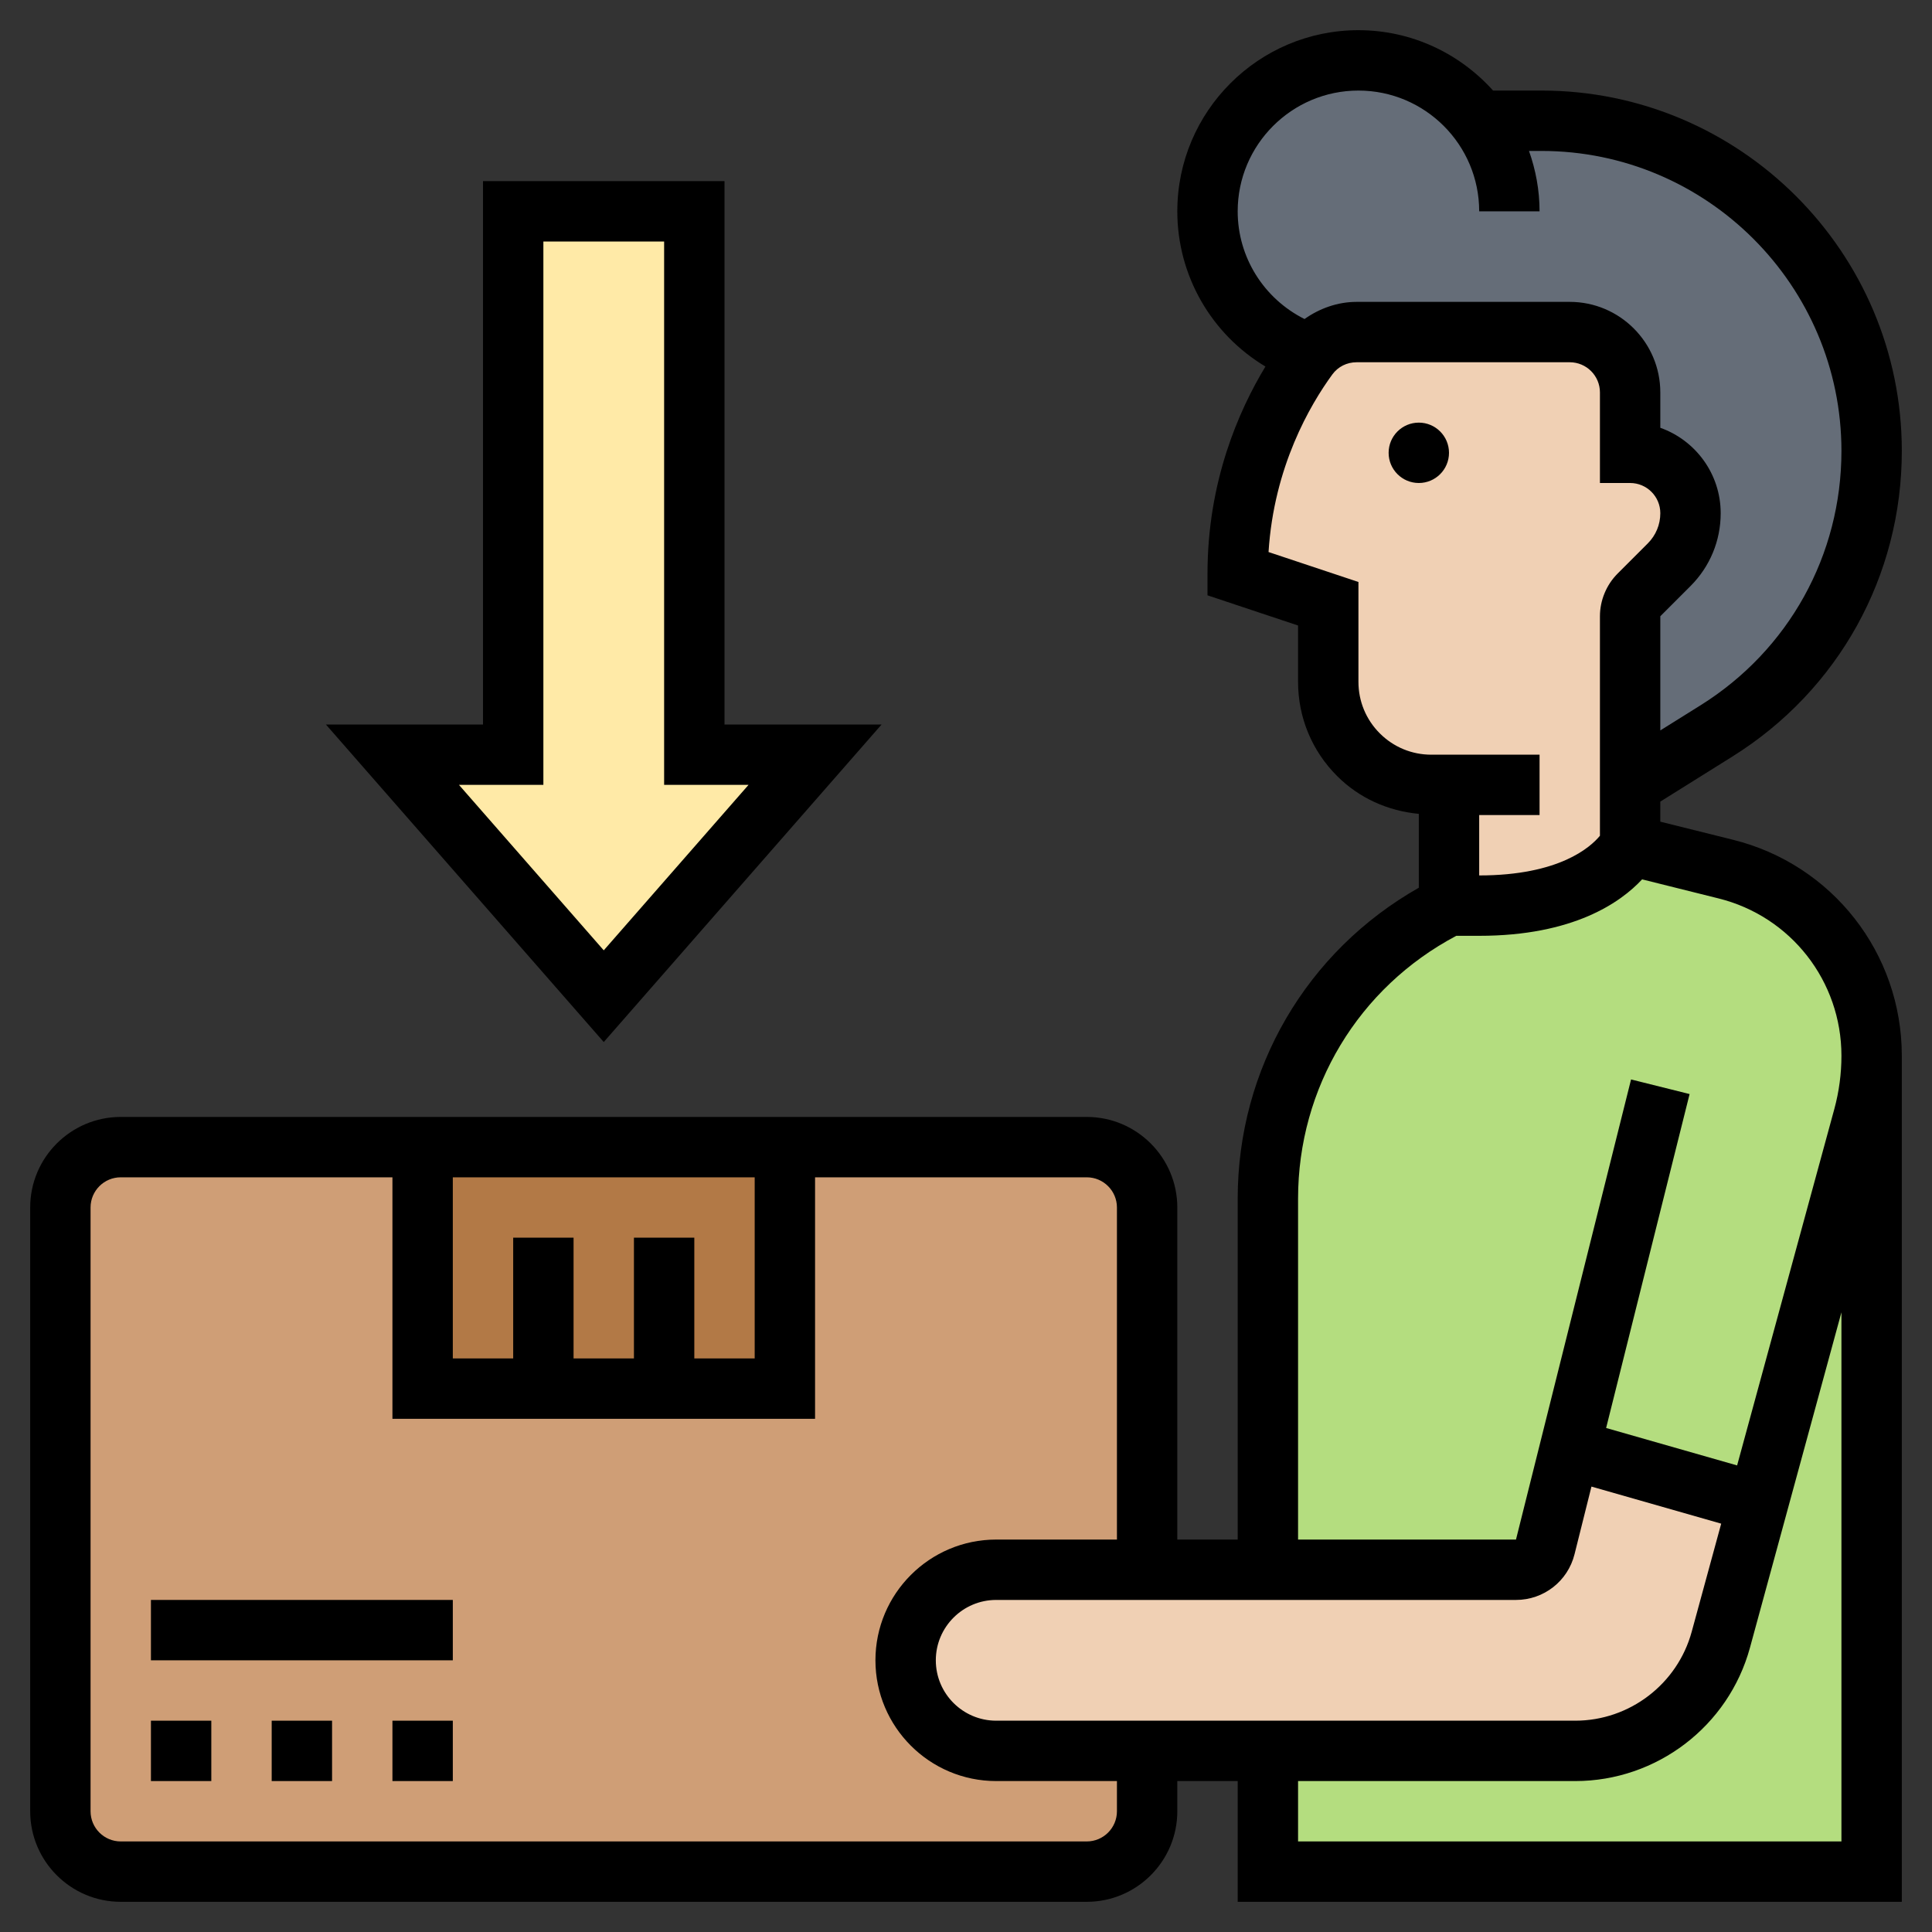 <svg id="Layer_5" enable-background="new 0 0 64 64" height="512" viewBox="0 0 64 64" width="512" xmlns="http://www.w3.org/2000/svg"><rect x="0" y="0" width="64" height="64" fill="#333333" stroke="none"/><g><g><g><path d="m27 25-7 8-7-8h4v-18h6v18z" fill="#ffeaa7"/></g><g><path d="m49 4h2.06c6.04 0 10.94 4.9 10.94 10.94 0 1.88-.48 3.7-1.37 5.3s-2.17 2.97-3.77 3.97l-2.86 1.79v-5.59c0-.26.11-.52.29-.7l1-1c.46-.46.71-1.07.71-1.71 0-.55-.22-1.05-.59-1.41-.36-.37-.86-.59-1.41-.59v-2c0-1.1-.9-2-2-2h-7.06c-.64 0-1.23.3-1.61.81l-.31-.22c-1.78-.77-3.02-2.53-3.02-4.59 0-2.76 2.24-5 5-5 1.63 0 3.09.79 4 2z" fill="#656d78"/></g><g><path d="m36 62h-32c-1.105 0-2-.895-2-2v-20c0-1.105.895-2 2-2h32c1.105 0 2 .895 2 2v20c0 1.105-.895 2-2 2z" fill="#cf9e76"/></g><g><path d="m14 38h12v8h-4-4-4z" fill="#b27946"/></g><g><path d="m61.73 37c.18-.66.27-1.34.27-2.03v27.03h-20v-4h10.18c2.26 0 4.23-1.51 4.83-3.68l1.24-4.54z" fill="#b4dd7f"/></g><g><path d="m52 48-.81 3.24c-.11.45-.51.76-.97.76h-8.22v-12.29c0-2.05.58-4.02 1.62-5.71 1.04-1.68 2.54-3.08 4.38-4h1c4 0 5-2 5-2s1.48.37 3.17.79c1.42.35 2.63 1.17 3.48 2.26s1.35 2.46 1.35 3.92c0 .69-.09 1.37-.27 2.03l-3.48 12.78z" fill="#b4dd7f"/></g><g><path d="m58.25 49.78-1.24 4.54c-.6 2.17-2.57 3.68-4.83 3.68h-10.18-4-5c-.83 0-1.58-.34-2.12-.88s-.88-1.29-.88-2.12c0-1.66 1.34-3 3-3h5 4 8.22c.46 0 .86-.31.97-.76l.81-3.24z" fill="#f0d0b4"/></g><g><path d="m54 26v2s-1 2-5 2h-1v-4h-.59c-.9 0-1.77-.36-2.41-1s-1-1.51-1-2.41v-2.59l-3-1c0-3.47 1.45-5.98 2.33-7.19.38-.51.97-.81 1.61-.81h7.06c1.1 0 2 .9 2 2v2c.55 0 1.05.22 1.41.59.37.36.59.86.59 1.41 0 .64-.25 1.25-.71 1.71l-1 1c-.18.18-.29.44-.29.7z" fill="#f0d0b4"/></g></g><g><circle cx="47" cy="15" r="1"/><path d="m57.41 27.819-2.41-.6v-.665l2.39-1.494c3.512-2.195 5.61-5.98 5.61-10.122 0-6.583-5.355-11.938-11.937-11.938h-1.603c-1.1-1.224-2.689-2-4.46-2-3.309 0-6 2.691-6 6 0 2.129 1.126 4.068 2.919 5.142-.892 1.475-1.919 3.82-1.919 6.858v.721l3 1v1.865c0 1.179.459 2.287 1.293 3.121.734.734 1.686 1.157 2.707 1.253v2.447c-3.715 2.106-6 5.994-6 10.302v11.291h-2v-11c0-1.654-1.346-3-3-3h-32c-1.654 0-3 1.346-3 3v20c0 1.654 1.346 3 3 3h32c1.654 0 3-1.346 3-3v-1h2v4h22v-28.032c-.003-3.392-2.301-6.331-5.59-7.149zm-12.41-24.819c2.206 0 4 1.794 4 4h2c0-.702-.128-1.373-.35-2h.413c5.479 0 9.937 4.458 9.937 9.938 0 3.449-1.746 6.6-4.671 8.428l-1.329.83v-3.782l1-1c.645-.645 1-1.502 1-2.414 0-1.304-.836-2.416-2-2.829v-1.171c0-1.654-1.346-3-3-3h-7.059c-.629 0-1.226.214-1.727.568-1.349-.675-2.214-2.047-2.214-3.568 0-2.206 1.794-4 4-4zm0 19.586v-3.307l-2.978-.992c.178-2.827 1.377-4.875 2.114-5.884.188-.256.481-.403.805-.403h7.059c.552 0 1 .448 1 1v3h1c.552 0 1 .448 1 1 0 .378-.147.732-.414 1l-1 1c-.372.372-.586.888-.586 1.414v7.271c-.308.374-1.34 1.315-4 1.315v-2h2v-2h-3.586c-.645 0-1.251-.251-1.707-.707s-.707-1.063-.707-1.707zm-2 17.122c0-3.679 2.002-6.994 5.242-8.708h.758c3.12 0 4.688-1.107 5.397-1.87l2.53.631c2.398.595 4.073 2.739 4.073 5.213 0 .595-.079 1.188-.236 1.765l-3.22 11.805-4.339-1.24 2.765-11.062-1.939-.484-3.812 15.242h-7.219zm7.219 13.292c.92 0 1.718-.623 1.94-1.516l.56-2.239 4.298 1.228-.977 3.58c-.473 1.735-2.06 2.947-3.858 2.947h-19.182c-1.103 0-2-.897-2-2s.897-2 2-2zm-29.219-12v4h-2v-4h-2v4h-2v-6h10v6h-2v-4zm16 19c0 .552-.448 1-1 1h-32c-.552 0-1-.448-1-1v-20c0-.552.448-1 1-1h9v8h14v-8h9c.552 0 1 .448 1 1v11h-4c-2.206 0-4 1.794-4 4s1.794 4 4 4h4zm6 1v-2h9.182c2.698 0 5.079-1.817 5.788-4.42l3.03-11.108v17.528z"/><path d="m29.204 24h-5.204v-18h-8v18h-5.204l9.204 10.519zm-11.204 2v-18h4v18h2.796l-4.796 5.481-4.796-5.481z"/><path d="m5 57h2v2h-2z"/><path d="m13 57h2v2h-2z"/><path d="m9 57h2v2h-2z"/><path d="m5 53h10v2h-10z"/></g></g></svg>